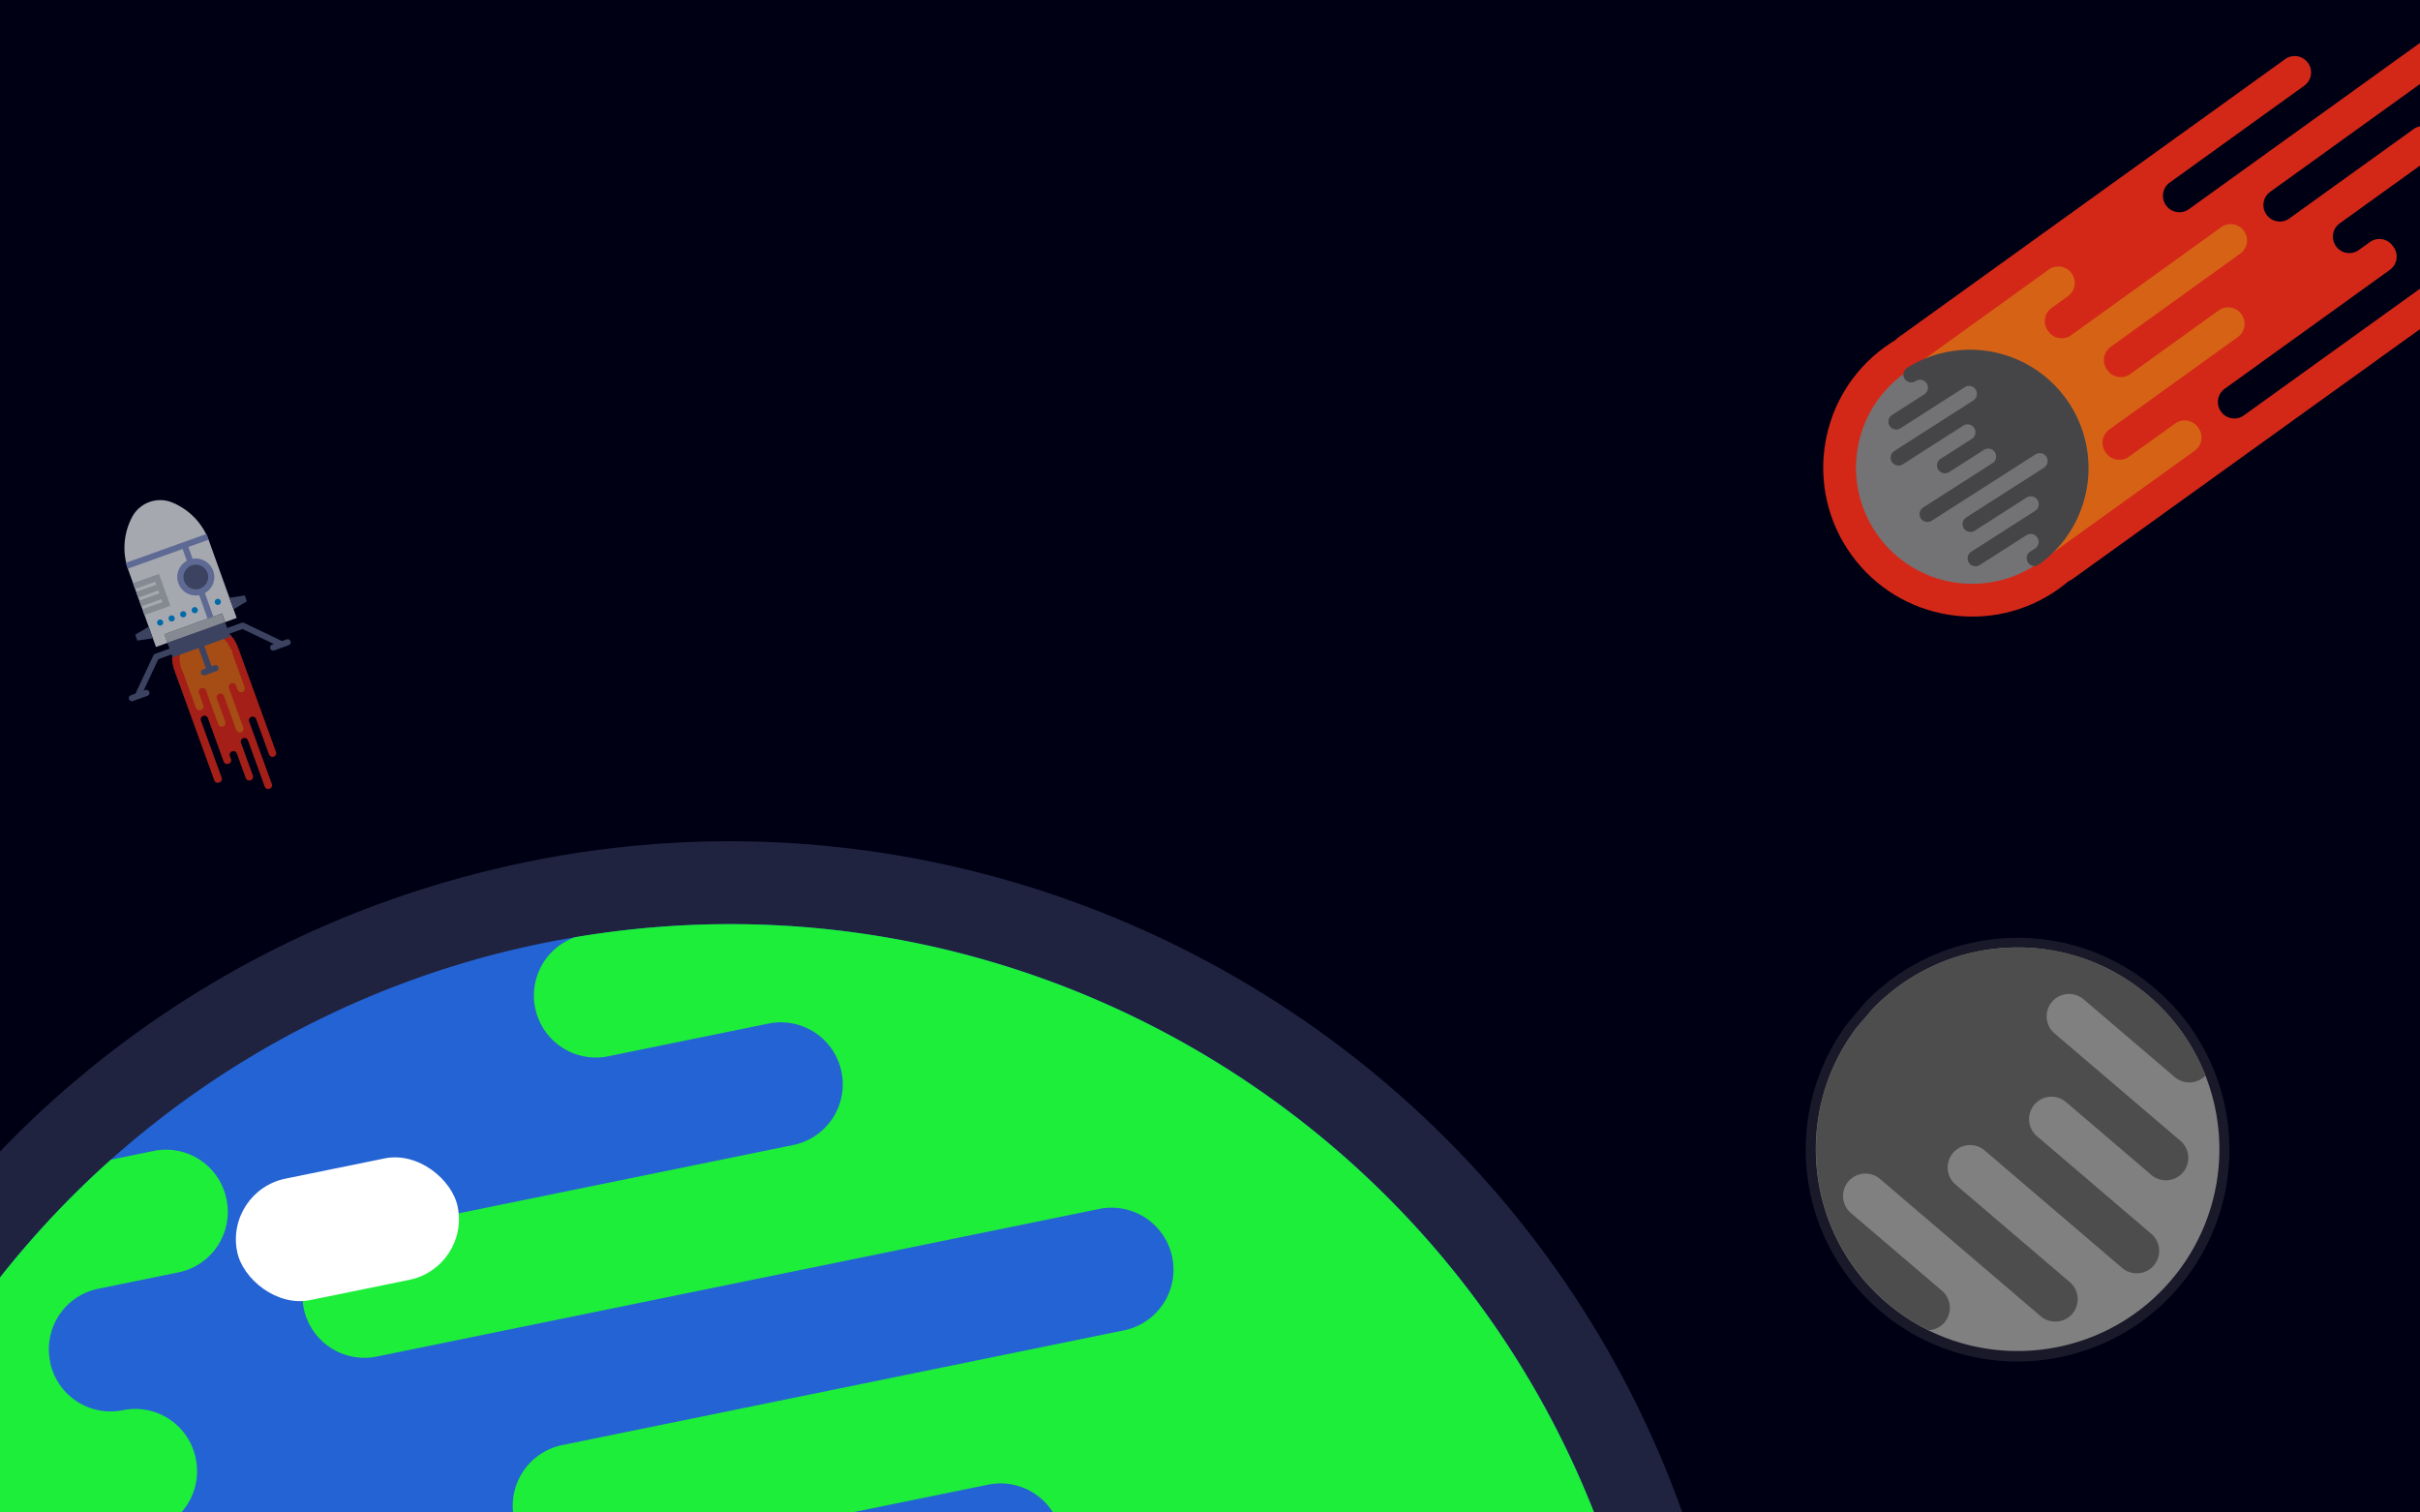<svg xmlns="http://www.w3.org/2000/svg" viewBox="0 0 1400 875"><defs><style>.cls-1{fill:#000015;}.cls-2{opacity:0.9;}.cls-3{fill:#ea2c18;}.cls-4{fill:#ed6d15;}.cls-11,.cls-5{fill:gray;}.cls-6{fill:#4d4d4d;}.cls-7{fill:#9cb3e8;}.cls-11,.cls-7{opacity:0.2;}.cls-8{fill:#2463d3;}.cls-9{fill:#1dee3a;}.cls-10{fill:#fff;}.cls-12{opacity:0.7;}.cls-13{fill:#556080;}.cls-14{fill:#bdc3c7;}.cls-15{fill:#ecf0f1;}.cls-16{fill:#8697cb;}.cls-17{fill:#0096e6;}</style></defs><title>Hero-SS</title><g id="Capa_2" data-name="Capa 2"><g id="Capa_1-2" data-name="Capa 1"><rect class="cls-1" width="1400" height="875"/><g class="cls-2"><circle class="cls-3" cx="1140.94" cy="270.6" r="86.16" transform="translate(56.79 717.35) rotate(-35.74)"/><path class="cls-3" d="M1311.17,124.14l.08.11a9.42,9.42,0,0,0,13.15,2.15l71.84-51.69A9.19,9.19,0,0,1,1400,73.1V95.8l-46.47,33.44a9.42,9.42,0,0,0-2.14,13.15l.07.11a9.44,9.44,0,0,0,13.16,2.14l6.4-4.6a9.42,9.42,0,0,1,13.15,2.14l.56.77a9.42,9.42,0,0,1-2.15,13.15L1287,224.92a9.42,9.42,0,0,0-2.14,13.15l.07.11a9.43,9.43,0,0,0,13.16,2.14l102-73.37v23.39L1198.92,335a9.08,9.08,0,0,1-2.07,1.12,9.42,9.42,0,0,1-11.09-3.26l-5.12-7.11-.46-.65-4.78-6.64-.7-1,0,0-4.62-6.42-5.34-7.43-5.35-7.43-5.35-7.43-5.34-7.43-5.35-7.43-5.34-7.42-5.35-7.43-5.34-7.44-5.35-7.42-5.34-7.43-5.35-7.43-4-5.62-1.78-2.47-3.73-5.18-.49-.69-5.09-7.07a9.44,9.44,0,0,1,.42-11.56,9.67,9.67,0,0,1,1.72-1.59L1322,34.2a9.42,9.42,0,0,1,13.15,2.15l.08.1A9.43,9.43,0,0,1,1333,49.61l-77.79,56a9.42,9.42,0,0,0-2.14,13.15l.07.11a9.43,9.43,0,0,0,13.16,2.15L1400,24.81V48.6L1313.31,111A9.43,9.43,0,0,0,1311.17,124.14Z"/><path class="cls-4" d="M1269.69,260.72l-81.86,58.9a9.42,9.42,0,0,1-13.15-2.15l-67.47-93.76a9.42,9.42,0,0,1,2.15-13.15l75.91-54.62a9.42,9.42,0,0,1,13.15,2.15l.08.11a9.42,9.42,0,0,1-2.15,13.15l-9.48,6.82a9.42,9.42,0,0,0-2.15,13.15l.32.44a9.42,9.42,0,0,0,13.15,2.15L1285,131.44a9.42,9.42,0,0,1,13.15,2.15h0a9.42,9.42,0,0,1-2.15,13.15l-74.92,53.91a9.42,9.42,0,0,0-2.15,13.15l.31.43a9.42,9.42,0,0,0,13.15,2.15l51.12-36.79a9.42,9.42,0,0,1,13.15,2.15l.08.11a9.42,9.42,0,0,1-2.15,13.15l-74.32,53.48a9.42,9.42,0,0,0-2.15,13.15l.32.44a9.42,9.42,0,0,0,13.15,2.15L1258.37,245a9.42,9.42,0,0,1,13.15,2.15l.31.43A9.42,9.42,0,0,1,1269.69,260.72Z"/><circle class="cls-5" cx="1140.94" cy="270.6" r="67.18" transform="translate(56.79 717.35) rotate(-35.74)"/><path class="cls-6" d="M1197.42,233.89a68.54,68.54,0,0,1-18.55,93.17,4.57,4.57,0,0,1-5.69-1.72h0a4.57,4.57,0,0,1,1.39-6.31l2.67-1.71a4.57,4.57,0,0,0,1.39-6.31h0a4.57,4.57,0,0,0-6.31-1.38l-27,17.25a4.57,4.57,0,0,1-6.31-1.39h0a4.57,4.57,0,0,1,1.38-6.31l36.94-23.63a4.57,4.57,0,0,0,1.39-6.31h0a4.57,4.57,0,0,0-6.31-1.39l-30.1,19.25a4.57,4.57,0,0,1-4.92-7.7l45.06-28.82a4.57,4.57,0,0,0,1.39-6.31h0a4.57,4.57,0,0,0-6.31-1.39l-60,38.39a4.57,4.57,0,0,1-6.31-1.39h0a4.57,4.57,0,0,1,1.38-6.31l40.07-25.63a4.57,4.57,0,0,0,1.39-6.31h0a4.57,4.57,0,0,0-6.31-1.39l-20.12,12.87a4.57,4.57,0,0,1-6.31-1.39h0a4.57,4.57,0,0,1,1.38-6.31l18-11.48a4.57,4.57,0,0,0,1.39-6.31h0a4.57,4.57,0,0,0-6.31-1.39l-35.08,22.44a4.57,4.57,0,0,1-4.92-7.7l45.78-29.28a4.57,4.57,0,0,0,1.39-6.31h0a4.57,4.57,0,0,0-6.31-1.39l-37.17,23.78a4.57,4.57,0,0,1-6.31-1.39h0a4.57,4.57,0,0,1,1.39-6.31l18.68-11.95a4.57,4.57,0,0,0,1.39-6.31h0a4.57,4.57,0,0,0-6.31-1.38l-.18.11a4.57,4.57,0,0,1-6.31-1.39h0a4.57,4.57,0,0,1,1.31-6.25A68.54,68.54,0,0,1,1197.42,233.89Z"/></g><path class="cls-7" d="M973.26,875H0V666.18A582.93,582.93,0,0,1,257.46,510.39c1-.29,1.94-.57,2.9-.83C558.71,423.9,870.09,586.06,973.26,875Z"/><path class="cls-8" d="M922.18,875H0V739.05A536.31,536.31,0,0,1,313.49,545.74c.91-.18,1.83-.37,2.72-.53,5.49-1.1,11-2.12,16.49-3h.05C586,499.41,830.57,642,922.18,875Z"/><path class="cls-9" d="M922.18,875h-313a35.84,35.84,0,0,0-37.56-16.09L492.83,875h-196a35.85,35.85,0,0,1,28.47-39l324.91-66.36a35.84,35.84,0,1,0-14.35-70.23L218,784.79a35.86,35.86,0,0,1-42.3-27.95,34.6,34.6,0,0,1-.59-4.12,35.84,35.84,0,0,1,28.54-38.18l61.72-12.61,193.5-39.52a35.85,35.85,0,1,0-14.35-70.25l-92.6,18.91a35.85,35.85,0,0,1-19.23-68.89h.05C586,499.41,830.57,642,922.18,875Z"/><path class="cls-9" d="M29,787.68,29,788a35.7,35.7,0,0,0,42.11,27.82,35.65,35.65,0,0,1,42.1,27.82l.06.3A35.6,35.6,0,0,1,104.84,875H0V739.05A539.24,539.24,0,0,1,64.14,670.9l24.76-5.06A35.68,35.68,0,0,1,131,693.66l.06.33a35.67,35.67,0,0,1-27.82,42.1l-46.46,9.49A35.67,35.67,0,0,0,29,787.68Z"/><rect class="cls-10" x="135.92" y="675.27" width="130.21" height="71.7" rx="35.85" ry="35.85" transform="translate(-138.24 54.61) rotate(-11.54)"/><path class="cls-11" d="M1069.18,591.51l10-11.76a122,122,0,0,1,62.12-34.47,123.43,123.43,0,0,1,43.28-1.52,121.89,121.89,0,0,1,58.55,25.16q1.9,1.49,3.75,3.08a122.54,122.54,0,0,1,16.84,168.6q-1.67,2.14-3.45,4.22a123.19,123.19,0,0,1-9.93,10.32c-.71.65-1.42,1.3-2.14,1.93a121.86,121.86,0,0,1-52.4,27.21A123.08,123.08,0,0,1,1146.9,786h0a121.93,121.93,0,0,1-33.81-10.88h0a122.63,122.63,0,0,1-25.49-16.81l-.11-.1-.48-.41A122.07,122.07,0,0,1,1050.28,702h0a123,123,0,0,1-1.47-68.69,121.73,121.73,0,0,1,15-34.07q1.18-1.85,2.44-3.66Q1067.68,593.5,1069.18,591.51Z"/><path class="cls-5" d="M1073.87,594.76l9.57-11.2a116.17,116.17,0,0,1,59.16-32.83,117.55,117.55,0,0,1,41.22-1.44,116.09,116.09,0,0,1,55.76,24q1.81,1.42,3.57,2.93a116.71,116.71,0,0,1,16,160.57q-1.59,2-3.29,4a117.32,117.32,0,0,1-9.45,9.83c-.67.62-1.35,1.24-2,1.84a116.05,116.05,0,0,1-49.9,25.91,117.22,117.22,0,0,1-46.61,1.63h0a116.12,116.12,0,0,1-32.2-10.36h0a116.79,116.79,0,0,1-24.28-16l-.11-.09-.45-.39a116.25,116.25,0,0,1-35-53.18h0a117.17,117.17,0,0,1-1.4-65.42,115.93,115.93,0,0,1,14.31-32.44q1.13-1.76,2.33-3.49Q1072.44,596.66,1073.87,594.76Z"/><path class="cls-6" d="M1073.87,594.76l9.57-11.2a116.17,116.17,0,0,1,59.16-32.83,117.55,117.55,0,0,1,41.22-1.44,116.09,116.09,0,0,1,55.76,24q1.81,1.42,3.57,2.93a116.17,116.17,0,0,1,32.75,46,13,13,0,0,1-17.79.89l-52.72-45a13,13,0,0,0-18.28,1.44h0a13,13,0,0,0,1.44,18.28L1261.42,660a13,13,0,0,1,1.44,18.28h0a13,13,0,0,1-18.28,1.44l-49.36-42.16a13,13,0,0,0-18.28,1.44h0a13,13,0,0,0,1.44,18.28l66.16,56.5A13,13,0,0,1,1246,732.1h0a13,13,0,0,1-18.28,1.44l-79.6-68a13,13,0,0,0-18.28,1.44h0a13,13,0,0,0,1.44,18.28l66.16,56.5a13,13,0,0,1,1.44,18.28h0a13,13,0,0,1-18.28,1.44l-93-79.45a13,13,0,0,0-18.28,1.44h0a13,13,0,0,0,1.44,18.28l52.72,45a13,13,0,0,1,1.44,18.28h0a12.89,12.89,0,0,1-9.14,4.52h0a116.79,116.79,0,0,1-24.28-16l-.11-.09-.45-.39a116.25,116.25,0,0,1-35-53.18h0a117.17,117.17,0,0,1-1.4-65.42,115.93,115.93,0,0,1,14.31-32.44q1.13-1.76,2.33-3.49Q1072.44,596.66,1073.87,594.76Z"/><g class="cls-12"><circle class="cls-3" cx="119.18" cy="380.85" r="19.57" transform="translate(-122.76 63.49) rotate(-19.94)"/><path class="cls-3" d="M124,451.52l-22.49-62a2.14,2.14,0,0,1,1.28-2.74l32.78-11.89a2.14,2.14,0,0,1,2.74,1.28L159.67,435a2.14,2.14,0,0,1-1.28,2.74h0a2.14,2.14,0,0,1-2.74-1.28L148.19,416a2.14,2.14,0,0,0-2.74-1.28h0a2.14,2.14,0,0,0-1.28,2.74l13.1,36.12a2.14,2.14,0,0,1-1.28,2.74l-.1,0a2.14,2.14,0,0,1-2.74-1.28l-9.7-26.73a2.14,2.14,0,0,0-2.74-1.28h0a2.14,2.14,0,0,0-1.28,2.74l6.86,18.9a2.14,2.14,0,0,1-1.28,2.74l-.1,0a2.14,2.14,0,0,1-2.74-1.28l-5.15-14.2a2.14,2.14,0,0,0-2.74-1.28h0a2.14,2.14,0,0,0-1.28,2.74l.61,1.68a2.14,2.14,0,0,1-1.28,2.74l-.2.07a2.14,2.14,0,0,1-2.74-1.28l-9.13-25.16a2.14,2.14,0,0,0-2.74-1.28h0a2.14,2.14,0,0,0-1.28,2.74l12,33a2.14,2.14,0,0,1-1.28,2.74h0A2.14,2.14,0,0,1,124,451.52Z"/><path class="cls-4" d="M113.38,409.61l-7.81-21.54a2.14,2.14,0,0,1,1.28-2.74l24.67-9a2.14,2.14,0,0,1,2.74,1.28l7.25,20a2.14,2.14,0,0,1-1.28,2.74h0a2.14,2.14,0,0,1-2.74-1.28l-.91-2.49a2.14,2.14,0,0,0-2.74-1.28l-.12,0a2.14,2.14,0,0,0-1.28,2.74l8.29,22.84a2.14,2.14,0,0,1-1.28,2.74h0a2.14,2.14,0,0,1-2.74-1.28l-7.15-19.71a2.14,2.14,0,0,0-2.74-1.28l-.11,0a2.14,2.14,0,0,0-1.28,2.74l4.88,13.45a2.14,2.14,0,0,1-1.28,2.74h0a2.14,2.14,0,0,1-2.74-1.28l-7.1-19.55a2.14,2.14,0,0,0-2.74-1.28l-.12,0a2.14,2.14,0,0,0-1.28,2.74l2.55,7a2.14,2.14,0,0,1-1.28,2.74l-.11,0A2.14,2.14,0,0,1,113.38,409.61Z"/><circle class="cls-4" cx="119.18" cy="380.85" r="15.26" transform="translate(-122.76 63.49) rotate(-19.94)"/><path class="cls-4" d="M123.72,395.47a15.57,15.57,0,0,1-19.22-9.82,1,1,0,0,1,.73-1.14h0a1,1,0,0,1,1.29.69l.21.69a1,1,0,0,0,1.29.69h0a1,1,0,0,0,.69-1.29l-2.1-7a1,1,0,0,1,.69-1.29h0a1,1,0,0,1,1.29.69l2.88,9.54a1,1,0,0,0,1.29.69h0a1,1,0,0,0,.69-1.29l-2.35-7.77a1,1,0,0,1,2-.6l3.51,11.63a1,1,0,0,0,1.29.69h0a1,1,0,0,0,.69-1.29l-4.68-15.49a1,1,0,0,1,.69-1.29h0a1,1,0,0,1,1.29.69L119,383.58a1,1,0,0,0,1.29.69h0A1,1,0,0,0,121,383l-1.57-5.2a1,1,0,0,1,.69-1.29h0a1,1,0,0,1,1.29.69l1.4,4.63a1,1,0,0,0,1.29.69h0a1,1,0,0,0,.69-1.29l-2.74-9.06a1,1,0,0,1,2-.6l3.57,11.82a1,1,0,0,0,1.29.69h0a1,1,0,0,0,.69-1.29l-2.9-9.6a1,1,0,0,1,.69-1.29h0a1,1,0,0,1,1.29.69l1.46,4.82a1,1,0,0,0,1.29.69h0a1,1,0,0,0,.69-1.29v0a1,1,0,0,1,.69-1.29h0a1,1,0,0,1,1.29.67A15.57,15.57,0,0,1,123.72,395.47Z"/><path class="cls-13" d="M98.07,375.26l-8.34,3a1.75,1.75,0,0,0-.59.36,1.78,1.78,0,0,0-.41.56L78.37,401.26l-2.65.95a1.78,1.78,0,0,0,1.2,3.36l8.34-3a1.78,1.78,0,0,0-1.2-3.36l-1,.35,8.53-18.21,7.65-2.74a1.78,1.78,0,0,0-1.2-3.36Z"/><path class="cls-13" d="M165.81,369.9l-2.65.95-22-10.48a1.79,1.79,0,0,0-1.36-.07l-8.34,3a1.78,1.78,0,0,0,1.2,3.36l7.65-2.74,18.16,8.64-1,.35a1.78,1.78,0,0,0,1.2,3.36l8.34-3a1.78,1.78,0,0,0-1.2-3.36Z"/><path class="cls-13" d="M124.1,384.86l-1.67.6-4.21-11.75a1.77,1.77,0,1,0-3.34,1.2l4.21,11.75-1.67.6a1.78,1.78,0,0,0,1.2,3.36l6.67-2.39a1.78,1.78,0,0,0-1.2-3.36Z"/><rect class="cls-14" x="94.94" y="360.72" width="35.44" height="5.49" transform="translate(-116.09 59.37) rotate(-19.73)"/><path class="cls-15" d="M86.46,290.41h0a18.41,18.41,0,0,0-10,8.66h0a37.94,37.94,0,0,0-2.23,30.68l16,44.54,6.67-2.39-1.81-5,33.36-12,1.81,5,6.67-2.39-16-44.54A37.94,37.94,0,0,0,99.7,290.73h0A18.41,18.41,0,0,0,86.46,290.41Z"/><polygon class="cls-16" points="119.44 308.88 72.74 325.63 73.94 328.99 105.64 317.62 108.64 326.01 111.98 324.81 108.97 316.43 120.65 312.24 119.44 308.88"/><rect class="cls-16" x="117.27" y="341.72" width="3.54" height="16.04" transform="translate(-111.08 60.72) rotate(-19.73)"/><ellipse class="cls-17" cx="92.65" cy="360.16" rx="1.77" ry="1.78" transform="translate(-116.15 52.42) rotate(-19.73)"/><ellipse class="cls-17" cx="99.32" cy="357.76" rx="1.77" ry="1.78" transform="translate(-114.95 54.54) rotate(-19.73)"/><ellipse class="cls-17" cx="105.99" cy="355.37" rx="1.77" ry="1.78" transform="translate(-113.75 56.65) rotate(-19.73)"/><ellipse class="cls-17" cx="112.67" cy="352.98" rx="1.77" ry="1.78" transform="translate(-112.55 58.76) rotate(-19.73)"/><ellipse class="cls-17" cx="126.01" cy="348.19" rx="1.77" ry="1.78" transform="translate(-110.15 62.98) rotate(-19.73)"/><polygon class="cls-13" points="88.38 369.26 79.44 370.57 78.24 367.22 85.98 362.55 88.38 369.26"/><polygon class="cls-13" points="132.69 345.8 141.63 344.48 142.83 347.84 135.09 352.51 132.69 345.8"/><ellipse class="cls-13" cx="113.32" cy="333.8" rx="8.86" ry="8.91" transform="translate(-106.04 57.85) rotate(-19.73)"/><path class="cls-16" d="M116.93,343.87a10.7,10.7,0,1,1,6.4-13.66A10.68,10.68,0,0,1,116.93,343.87Zm-6-16.78a7.13,7.13,0,1,0,9.08,4.32A7.12,7.12,0,0,0,110.91,327.09Z"/><polygon class="cls-14" points="76.95 337.38 78.15 340.74 89.83 336.55 90.43 338.23 78.75 342.41 79.96 345.77 91.64 341.58 92.24 343.26 80.56 347.45 81.76 350.8 93.44 346.62 94.04 348.29 82.36 352.48 83.57 355.84 98.58 350.45 91.96 332 76.95 337.38"/><rect class="cls-13" x="97.32" y="365.6" width="35.44" height="8.97" transform="translate(-118.19 60.56) rotate(-19.73)"/></g></g></g></svg>